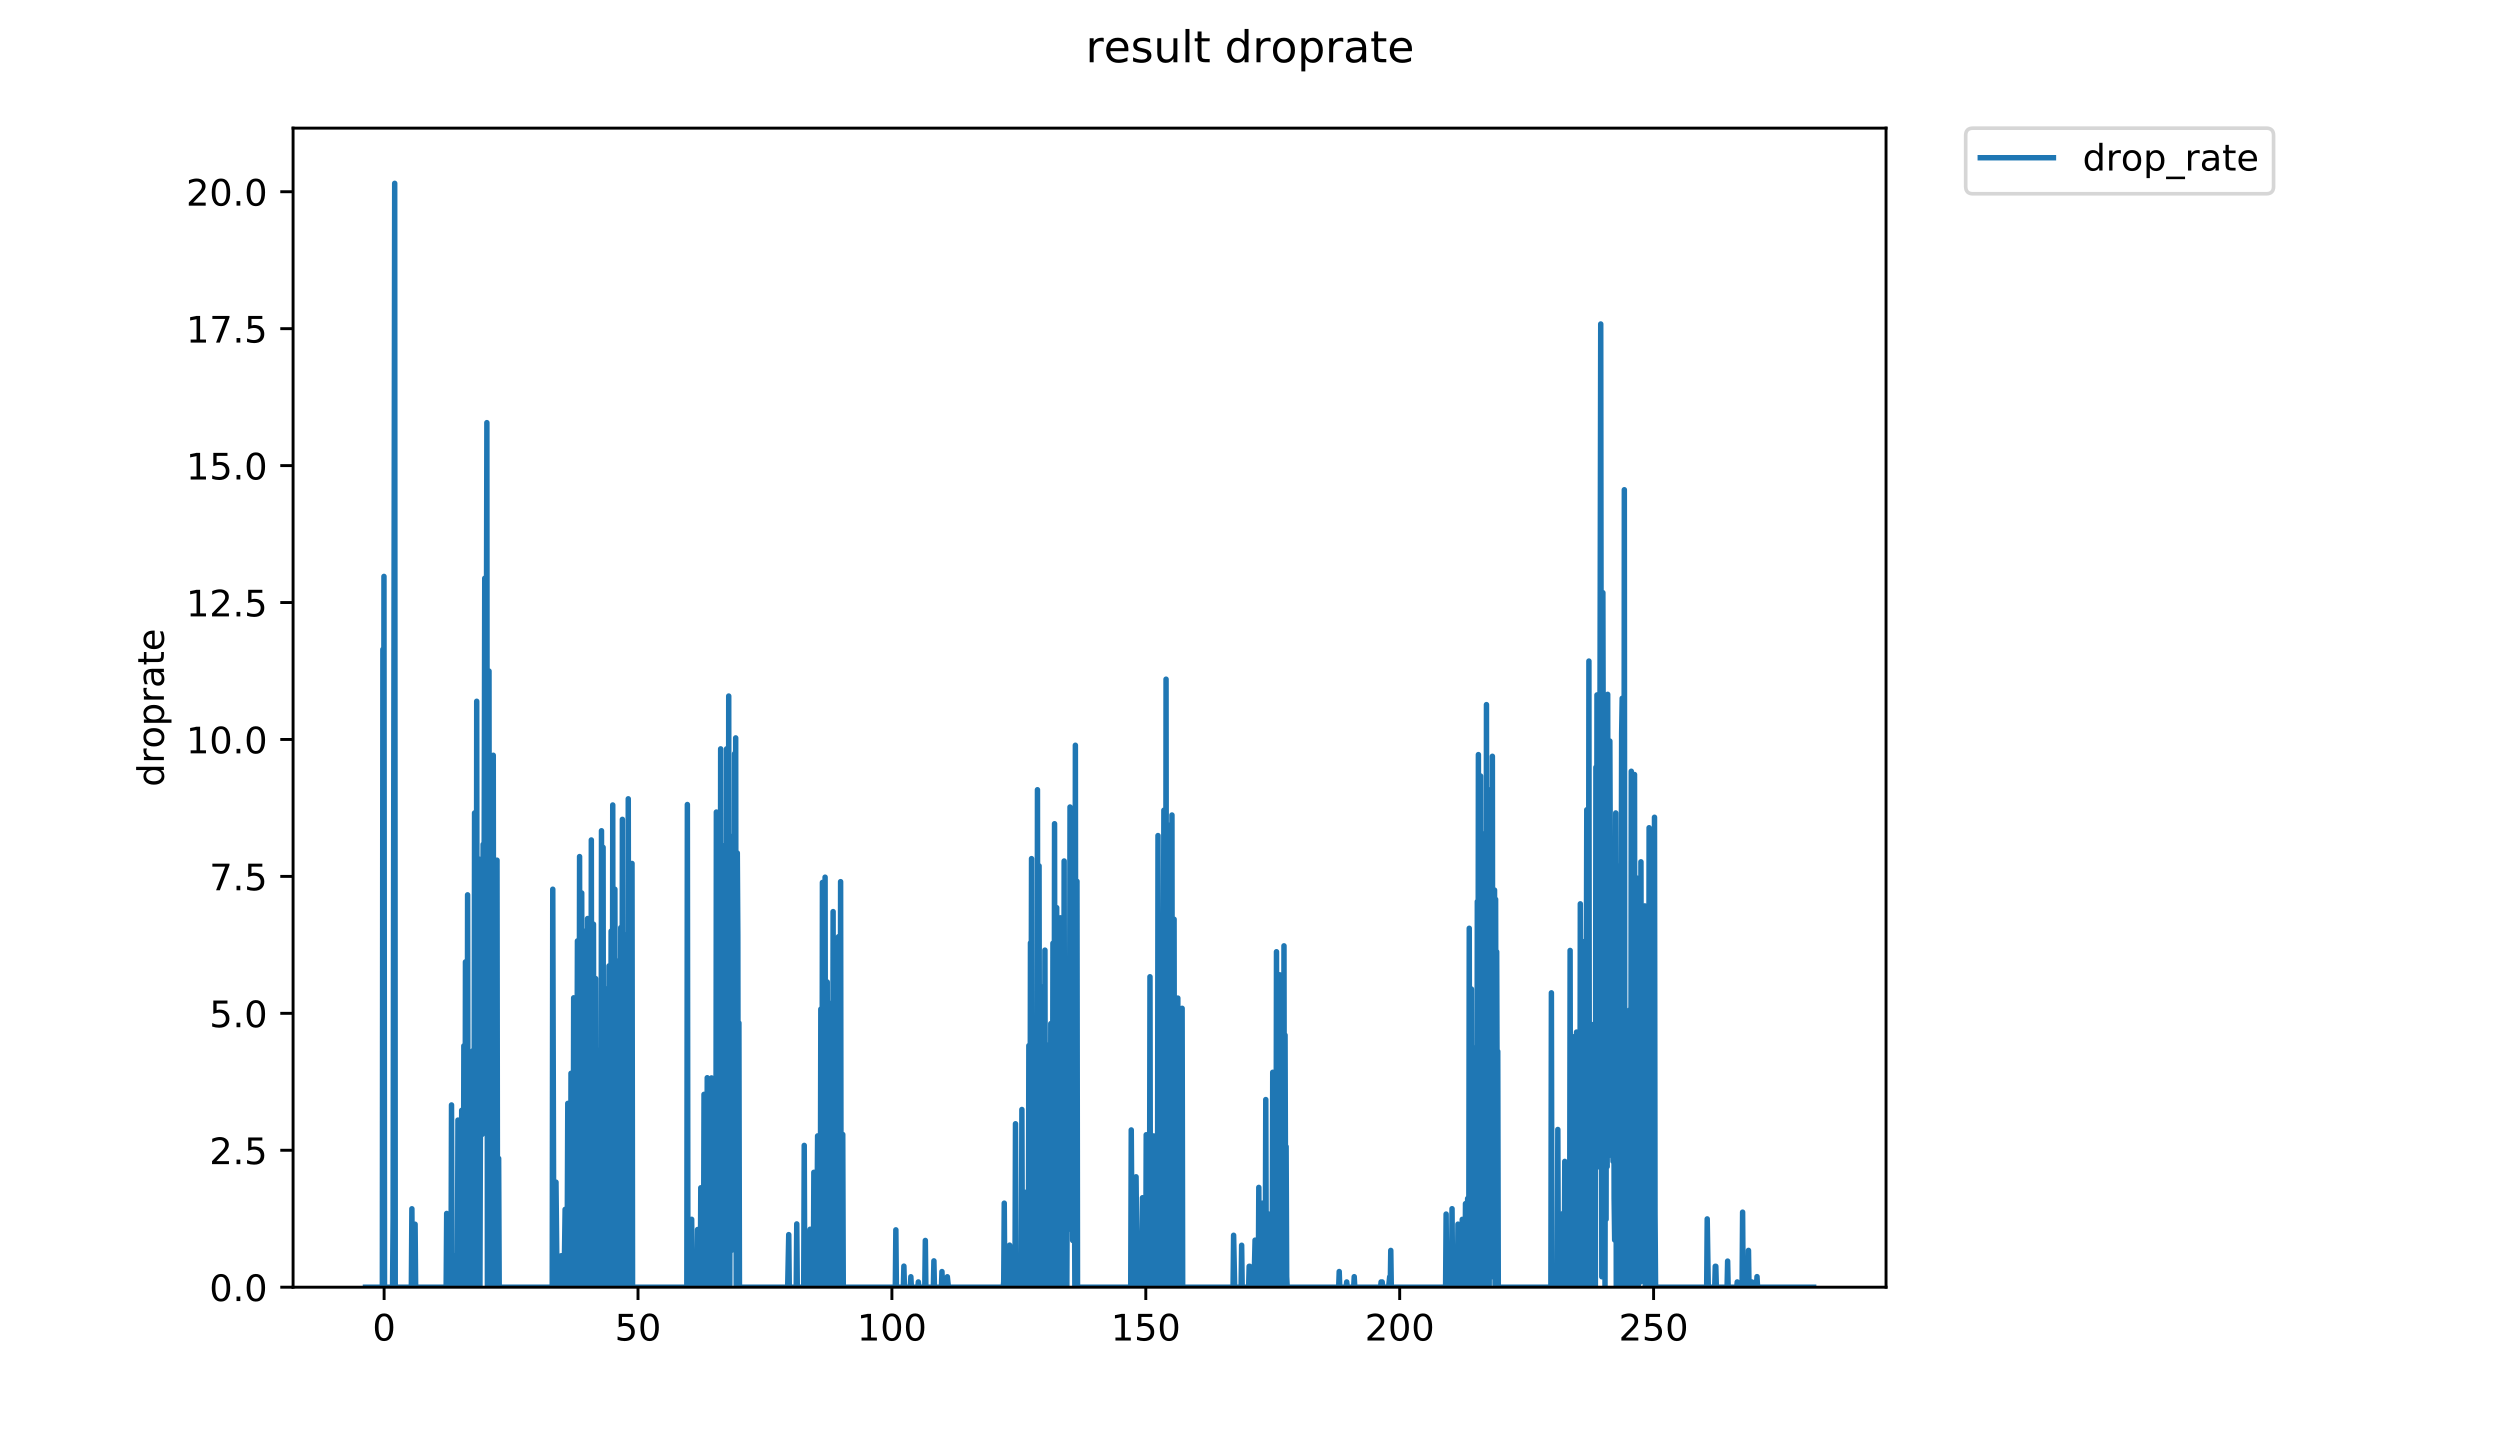 <?xml version="1.0" encoding="utf-8" standalone="no"?>
<!DOCTYPE svg PUBLIC "-//W3C//DTD SVG 1.1//EN"
  "http://www.w3.org/Graphics/SVG/1.1/DTD/svg11.dtd">
<!-- Created with matplotlib (https://matplotlib.org/) -->
<svg height="396pt" version="1.1" viewBox="0 0 684 396" width="684pt" xmlns="http://www.w3.org/2000/svg" xmlns:xlink="http://www.w3.org/1999/xlink">
 <defs>
  <style type="text/css">
*{stroke-linecap:butt;stroke-linejoin:round;}
  </style>
 </defs>
 <g id="figure_1">
  <g id="patch_1">
   <path d="M 0 396 
L 684 396 
L 684 0 
L 0 0 
z
" style="fill:#ffffff;"/>
  </g>
  <g id="axes_1">
   <g id="patch_2">
    <path d="M 80.186 352.174 
L 516.019 352.174 
L 516.019 35.062 
L 80.186 35.062 
z
" style="fill:#ffffff;"/>
   </g>
   <g id="matplotlib.axis_1">
    <g id="xtick_1">
     <g id="line2d_1">
      <defs>
       <path d="M 0 0 
L 0 3.5 
" id="m0acbbcec67" style="stroke:#000000;stroke-width:0.8;"/>
      </defs>
      <g>
       <use style="stroke:#000000;stroke-width:0.8;" x="105.093" xlink:href="#m0acbbcec67" y="352.174"/>
      </g>
     </g>
     <g id="text_1">
      <!-- 0 -->
      <defs>
       <path d="M 31.781 66.406 
Q 24.172 66.406 20.328 58.906 
Q 16.5 51.422 16.5 36.375 
Q 16.5 21.391 20.328 13.891 
Q 24.172 6.391 31.781 6.391 
Q 39.453 6.391 43.281 13.891 
Q 47.125 21.391 47.125 36.375 
Q 47.125 51.422 43.281 58.906 
Q 39.453 66.406 31.781 66.406 
z
M 31.781 74.219 
Q 44.047 74.219 50.516 64.516 
Q 56.984 54.828 56.984 36.375 
Q 56.984 17.969 50.516 8.266 
Q 44.047 -1.422 31.781 -1.422 
Q 19.531 -1.422 13.062 8.266 
Q 6.594 17.969 6.594 36.375 
Q 6.594 54.828 13.062 64.516 
Q 19.531 74.219 31.781 74.219 
z
" id="DejaVuSans-48"/>
      </defs>
      <g transform="translate(101.912 366.773)scale(0.1 -0.1)">
       <use xlink:href="#DejaVuSans-48"/>
      </g>
     </g>
    </g>
    <g id="xtick_2">
     <g id="line2d_2">
      <g>
       <use style="stroke:#000000;stroke-width:0.8;" x="174.559" xlink:href="#m0acbbcec67" y="352.174"/>
      </g>
     </g>
     <g id="text_2">
      <!-- 50 -->
      <defs>
       <path d="M 10.797 72.906 
L 49.516 72.906 
L 49.516 64.594 
L 19.828 64.594 
L 19.828 46.734 
Q 21.969 47.469 24.109 47.828 
Q 26.266 48.188 28.422 48.188 
Q 40.625 48.188 47.75 41.5 
Q 54.891 34.812 54.891 23.391 
Q 54.891 11.625 47.562 5.094 
Q 40.234 -1.422 26.906 -1.422 
Q 22.312 -1.422 17.547 -0.641 
Q 12.797 0.141 7.719 1.703 
L 7.719 11.625 
Q 12.109 9.234 16.797 8.062 
Q 21.484 6.891 26.703 6.891 
Q 35.156 6.891 40.078 11.328 
Q 45.016 15.766 45.016 23.391 
Q 45.016 31 40.078 35.438 
Q 35.156 39.891 26.703 39.891 
Q 22.75 39.891 18.812 39.016 
Q 14.891 38.141 10.797 36.281 
z
" id="DejaVuSans-53"/>
      </defs>
      <g transform="translate(168.196 366.773)scale(0.1 -0.1)">
       <use xlink:href="#DejaVuSans-53"/>
       <use x="63.623" xlink:href="#DejaVuSans-48"/>
      </g>
     </g>
    </g>
    <g id="xtick_3">
     <g id="line2d_3">
      <g>
       <use style="stroke:#000000;stroke-width:0.8;" x="244.025" xlink:href="#m0acbbcec67" y="352.174"/>
      </g>
     </g>
     <g id="text_3">
      <!-- 100 -->
      <defs>
       <path d="M 12.406 8.297 
L 28.516 8.297 
L 28.516 63.922 
L 10.984 60.406 
L 10.984 69.391 
L 28.422 72.906 
L 38.281 72.906 
L 38.281 8.297 
L 54.391 8.297 
L 54.391 0 
L 12.406 0 
z
" id="DejaVuSans-49"/>
      </defs>
      <g transform="translate(234.481 366.773)scale(0.1 -0.1)">
       <use xlink:href="#DejaVuSans-49"/>
       <use x="63.623" xlink:href="#DejaVuSans-48"/>
       <use x="127.246" xlink:href="#DejaVuSans-48"/>
      </g>
     </g>
    </g>
    <g id="xtick_4">
     <g id="line2d_4">
      <g>
       <use style="stroke:#000000;stroke-width:0.8;" x="313.49" xlink:href="#m0acbbcec67" y="352.174"/>
      </g>
     </g>
     <g id="text_4">
      <!-- 150 -->
      <g transform="translate(303.947 366.773)scale(0.1 -0.1)">
       <use xlink:href="#DejaVuSans-49"/>
       <use x="63.623" xlink:href="#DejaVuSans-53"/>
       <use x="127.246" xlink:href="#DejaVuSans-48"/>
      </g>
     </g>
    </g>
    <g id="xtick_5">
     <g id="line2d_5">
      <g>
       <use style="stroke:#000000;stroke-width:0.8;" x="382.956" xlink:href="#m0acbbcec67" y="352.174"/>
      </g>
     </g>
     <g id="text_5">
      <!-- 200 -->
      <defs>
       <path d="M 19.188 8.297 
L 53.609 8.297 
L 53.609 0 
L 7.328 0 
L 7.328 8.297 
Q 12.938 14.109 22.625 23.891 
Q 32.328 33.688 34.812 36.531 
Q 39.547 41.844 41.422 45.531 
Q 43.312 49.219 43.312 52.781 
Q 43.312 58.594 39.234 62.25 
Q 35.156 65.922 28.609 65.922 
Q 23.969 65.922 18.812 64.312 
Q 13.672 62.703 7.812 59.422 
L 7.812 69.391 
Q 13.766 71.781 18.938 73 
Q 24.125 74.219 28.422 74.219 
Q 39.75 74.219 46.484 68.547 
Q 53.219 62.891 53.219 53.422 
Q 53.219 48.922 51.531 44.891 
Q 49.859 40.875 45.406 35.406 
Q 44.188 33.984 37.641 27.219 
Q 31.109 20.453 19.188 8.297 
z
" id="DejaVuSans-50"/>
      </defs>
      <g transform="translate(373.412 366.773)scale(0.1 -0.1)">
       <use xlink:href="#DejaVuSans-50"/>
       <use x="63.623" xlink:href="#DejaVuSans-48"/>
       <use x="127.246" xlink:href="#DejaVuSans-48"/>
      </g>
     </g>
    </g>
    <g id="xtick_6">
     <g id="line2d_6">
      <g>
       <use style="stroke:#000000;stroke-width:0.8;" x="452.422" xlink:href="#m0acbbcec67" y="352.174"/>
      </g>
     </g>
     <g id="text_6">
      <!-- 250 -->
      <g transform="translate(442.878 366.773)scale(0.1 -0.1)">
       <use xlink:href="#DejaVuSans-50"/>
       <use x="63.623" xlink:href="#DejaVuSans-53"/>
       <use x="127.246" xlink:href="#DejaVuSans-48"/>
      </g>
     </g>
    </g>
   </g>
   <g id="matplotlib.axis_2">
    <g id="ytick_1">
     <g id="line2d_7">
      <defs>
       <path d="M 0 0 
L -3.5 0 
" id="m8b175174e0" style="stroke:#000000;stroke-width:0.8;"/>
      </defs>
      <g>
       <use style="stroke:#000000;stroke-width:0.8;" x="80.186" xlink:href="#m8b175174e0" y="352.174"/>
      </g>
     </g>
     <g id="text_7">
      <!-- 0.0 -->
      <defs>
       <path d="M 10.688 12.406 
L 21 12.406 
L 21 0 
L 10.688 0 
z
" id="DejaVuSans-46"/>
      </defs>
      <g transform="translate(57.283 355.973)scale(0.1 -0.1)">
       <use xlink:href="#DejaVuSans-48"/>
       <use x="63.623" xlink:href="#DejaVuSans-46"/>
       <use x="95.41" xlink:href="#DejaVuSans-48"/>
      </g>
     </g>
    </g>
    <g id="ytick_2">
     <g id="line2d_8">
      <g>
       <use style="stroke:#000000;stroke-width:0.8;" x="80.186" xlink:href="#m8b175174e0" y="314.71"/>
      </g>
     </g>
     <g id="text_8">
      <!-- 2.5 -->
      <g transform="translate(57.283 318.51)scale(0.1 -0.1)">
       <use xlink:href="#DejaVuSans-50"/>
       <use x="63.623" xlink:href="#DejaVuSans-46"/>
       <use x="95.41" xlink:href="#DejaVuSans-53"/>
      </g>
     </g>
    </g>
    <g id="ytick_3">
     <g id="line2d_9">
      <g>
       <use style="stroke:#000000;stroke-width:0.8;" x="80.186" xlink:href="#m8b175174e0" y="277.247"/>
      </g>
     </g>
     <g id="text_9">
      <!-- 5.0 -->
      <g transform="translate(57.283 281.046)scale(0.1 -0.1)">
       <use xlink:href="#DejaVuSans-53"/>
       <use x="63.623" xlink:href="#DejaVuSans-46"/>
       <use x="95.41" xlink:href="#DejaVuSans-48"/>
      </g>
     </g>
    </g>
    <g id="ytick_4">
     <g id="line2d_10">
      <g>
       <use style="stroke:#000000;stroke-width:0.8;" x="80.186" xlink:href="#m8b175174e0" y="239.783"/>
      </g>
     </g>
     <g id="text_10">
      <!-- 7.5 -->
      <defs>
       <path d="M 8.203 72.906 
L 55.078 72.906 
L 55.078 68.703 
L 28.609 0 
L 18.312 0 
L 43.219 64.594 
L 8.203 64.594 
z
" id="DejaVuSans-55"/>
      </defs>
      <g transform="translate(57.283 243.582)scale(0.1 -0.1)">
       <use xlink:href="#DejaVuSans-55"/>
       <use x="63.623" xlink:href="#DejaVuSans-46"/>
       <use x="95.41" xlink:href="#DejaVuSans-53"/>
      </g>
     </g>
    </g>
    <g id="ytick_5">
     <g id="line2d_11">
      <g>
       <use style="stroke:#000000;stroke-width:0.8;" x="80.186" xlink:href="#m8b175174e0" y="202.319"/>
      </g>
     </g>
     <g id="text_11">
      <!-- 10.0 -->
      <g transform="translate(50.92 206.118)scale(0.1 -0.1)">
       <use xlink:href="#DejaVuSans-49"/>
       <use x="63.623" xlink:href="#DejaVuSans-48"/>
       <use x="127.246" xlink:href="#DejaVuSans-46"/>
       <use x="159.033" xlink:href="#DejaVuSans-48"/>
      </g>
     </g>
    </g>
    <g id="ytick_6">
     <g id="line2d_12">
      <g>
       <use style="stroke:#000000;stroke-width:0.8;" x="80.186" xlink:href="#m8b175174e0" y="164.855"/>
      </g>
     </g>
     <g id="text_12">
      <!-- 12.5 -->
      <g transform="translate(50.92 168.655)scale(0.1 -0.1)">
       <use xlink:href="#DejaVuSans-49"/>
       <use x="63.623" xlink:href="#DejaVuSans-50"/>
       <use x="127.246" xlink:href="#DejaVuSans-46"/>
       <use x="159.033" xlink:href="#DejaVuSans-53"/>
      </g>
     </g>
    </g>
    <g id="ytick_7">
     <g id="line2d_13">
      <g>
       <use style="stroke:#000000;stroke-width:0.8;" x="80.186" xlink:href="#m8b175174e0" y="127.392"/>
      </g>
     </g>
     <g id="text_13">
      <!-- 15.0 -->
      <g transform="translate(50.92 131.191)scale(0.1 -0.1)">
       <use xlink:href="#DejaVuSans-49"/>
       <use x="63.623" xlink:href="#DejaVuSans-53"/>
       <use x="127.246" xlink:href="#DejaVuSans-46"/>
       <use x="159.033" xlink:href="#DejaVuSans-48"/>
      </g>
     </g>
    </g>
    <g id="ytick_8">
     <g id="line2d_14">
      <g>
       <use style="stroke:#000000;stroke-width:0.8;" x="80.186" xlink:href="#m8b175174e0" y="89.928"/>
      </g>
     </g>
     <g id="text_14">
      <!-- 17.5 -->
      <g transform="translate(50.92 93.727)scale(0.1 -0.1)">
       <use xlink:href="#DejaVuSans-49"/>
       <use x="63.623" xlink:href="#DejaVuSans-55"/>
       <use x="127.246" xlink:href="#DejaVuSans-46"/>
       <use x="159.033" xlink:href="#DejaVuSans-53"/>
      </g>
     </g>
    </g>
    <g id="ytick_9">
     <g id="line2d_15">
      <g>
       <use style="stroke:#000000;stroke-width:0.8;" x="80.186" xlink:href="#m8b175174e0" y="52.464"/>
      </g>
     </g>
     <g id="text_15">
      <!-- 20.0 -->
      <g transform="translate(50.92 56.263)scale(0.1 -0.1)">
       <use xlink:href="#DejaVuSans-50"/>
       <use x="63.623" xlink:href="#DejaVuSans-48"/>
       <use x="127.246" xlink:href="#DejaVuSans-46"/>
       <use x="159.033" xlink:href="#DejaVuSans-48"/>
      </g>
     </g>
    </g>
    <g id="text_16">
     <!-- droprate -->
     <defs>
      <path d="M 45.406 46.391 
L 45.406 75.984 
L 54.391 75.984 
L 54.391 0 
L 45.406 0 
L 45.406 8.203 
Q 42.578 3.328 38.25 0.953 
Q 33.938 -1.422 27.875 -1.422 
Q 17.969 -1.422 11.734 6.484 
Q 5.516 14.406 5.516 27.297 
Q 5.516 40.188 11.734 48.094 
Q 17.969 56 27.875 56 
Q 33.938 56 38.25 53.625 
Q 42.578 51.266 45.406 46.391 
z
M 14.797 27.297 
Q 14.797 17.391 18.875 11.75 
Q 22.953 6.109 30.078 6.109 
Q 37.203 6.109 41.297 11.75 
Q 45.406 17.391 45.406 27.297 
Q 45.406 37.203 41.297 42.844 
Q 37.203 48.484 30.078 48.484 
Q 22.953 48.484 18.875 42.844 
Q 14.797 37.203 14.797 27.297 
z
" id="DejaVuSans-100"/>
      <path d="M 41.109 46.297 
Q 39.594 47.172 37.812 47.578 
Q 36.031 48 33.891 48 
Q 26.266 48 22.188 43.047 
Q 18.109 38.094 18.109 28.812 
L 18.109 0 
L 9.078 0 
L 9.078 54.688 
L 18.109 54.688 
L 18.109 46.188 
Q 20.953 51.172 25.484 53.578 
Q 30.031 56 36.531 56 
Q 37.453 56 38.578 55.875 
Q 39.703 55.766 41.062 55.516 
z
" id="DejaVuSans-114"/>
      <path d="M 30.609 48.391 
Q 23.391 48.391 19.188 42.75 
Q 14.984 37.109 14.984 27.297 
Q 14.984 17.484 19.156 11.844 
Q 23.344 6.203 30.609 6.203 
Q 37.797 6.203 41.984 11.859 
Q 46.188 17.531 46.188 27.297 
Q 46.188 37.016 41.984 42.703 
Q 37.797 48.391 30.609 48.391 
z
M 30.609 56 
Q 42.328 56 49.016 48.375 
Q 55.719 40.766 55.719 27.297 
Q 55.719 13.875 49.016 6.219 
Q 42.328 -1.422 30.609 -1.422 
Q 18.844 -1.422 12.172 6.219 
Q 5.516 13.875 5.516 27.297 
Q 5.516 40.766 12.172 48.375 
Q 18.844 56 30.609 56 
z
" id="DejaVuSans-111"/>
      <path d="M 18.109 8.203 
L 18.109 -20.797 
L 9.078 -20.797 
L 9.078 54.688 
L 18.109 54.688 
L 18.109 46.391 
Q 20.953 51.266 25.266 53.625 
Q 29.594 56 35.594 56 
Q 45.562 56 51.781 48.094 
Q 58.016 40.188 58.016 27.297 
Q 58.016 14.406 51.781 6.484 
Q 45.562 -1.422 35.594 -1.422 
Q 29.594 -1.422 25.266 0.953 
Q 20.953 3.328 18.109 8.203 
z
M 48.688 27.297 
Q 48.688 37.203 44.609 42.844 
Q 40.531 48.484 33.406 48.484 
Q 26.266 48.484 22.188 42.844 
Q 18.109 37.203 18.109 27.297 
Q 18.109 17.391 22.188 11.75 
Q 26.266 6.109 33.406 6.109 
Q 40.531 6.109 44.609 11.75 
Q 48.688 17.391 48.688 27.297 
z
" id="DejaVuSans-112"/>
      <path d="M 34.281 27.484 
Q 23.391 27.484 19.188 25 
Q 14.984 22.516 14.984 16.5 
Q 14.984 11.719 18.141 8.906 
Q 21.297 6.109 26.703 6.109 
Q 34.188 6.109 38.703 11.406 
Q 43.219 16.703 43.219 25.484 
L 43.219 27.484 
z
M 52.203 31.203 
L 52.203 0 
L 43.219 0 
L 43.219 8.297 
Q 40.141 3.328 35.547 0.953 
Q 30.953 -1.422 24.312 -1.422 
Q 15.922 -1.422 10.953 3.297 
Q 6 8.016 6 15.922 
Q 6 25.141 12.172 29.828 
Q 18.359 34.516 30.609 34.516 
L 43.219 34.516 
L 43.219 35.406 
Q 43.219 41.609 39.141 45 
Q 35.062 48.391 27.688 48.391 
Q 23 48.391 18.547 47.266 
Q 14.109 46.141 10.016 43.891 
L 10.016 52.203 
Q 14.938 54.109 19.578 55.047 
Q 24.219 56 28.609 56 
Q 40.484 56 46.344 49.844 
Q 52.203 43.703 52.203 31.203 
z
" id="DejaVuSans-97"/>
      <path d="M 18.312 70.219 
L 18.312 54.688 
L 36.812 54.688 
L 36.812 47.703 
L 18.312 47.703 
L 18.312 18.016 
Q 18.312 11.328 20.141 9.422 
Q 21.969 7.516 27.594 7.516 
L 36.812 7.516 
L 36.812 0 
L 27.594 0 
Q 17.188 0 13.234 3.875 
Q 9.281 7.766 9.281 18.016 
L 9.281 47.703 
L 2.688 47.703 
L 2.688 54.688 
L 9.281 54.688 
L 9.281 70.219 
z
" id="DejaVuSans-116"/>
      <path d="M 56.203 29.594 
L 56.203 25.203 
L 14.891 25.203 
Q 15.484 15.922 20.484 11.062 
Q 25.484 6.203 34.422 6.203 
Q 39.594 6.203 44.453 7.469 
Q 49.312 8.734 54.109 11.281 
L 54.109 2.781 
Q 49.266 0.734 44.188 -0.344 
Q 39.109 -1.422 33.891 -1.422 
Q 20.797 -1.422 13.156 6.188 
Q 5.516 13.812 5.516 26.812 
Q 5.516 40.234 12.766 48.109 
Q 20.016 56 32.328 56 
Q 43.359 56 49.781 48.891 
Q 56.203 41.797 56.203 29.594 
z
M 47.219 32.234 
Q 47.125 39.594 43.094 43.984 
Q 39.062 48.391 32.422 48.391 
Q 24.906 48.391 20.391 44.141 
Q 15.875 39.891 15.188 32.172 
z
" id="DejaVuSans-101"/>
     </defs>
     <g transform="translate(44.841 215.236)rotate(-90)scale(0.1 -0.1)">
      <use xlink:href="#DejaVuSans-100"/>
      <use x="63.477" xlink:href="#DejaVuSans-114"/>
      <use x="104.559" xlink:href="#DejaVuSans-111"/>
      <use x="165.74" xlink:href="#DejaVuSans-112"/>
      <use x="229.217" xlink:href="#DejaVuSans-114"/>
      <use x="270.33" xlink:href="#DejaVuSans-97"/>
      <use x="331.609" xlink:href="#DejaVuSans-116"/>
      <use x="370.818" xlink:href="#DejaVuSans-101"/>
     </g>
    </g>
   </g>
   <g id="line2d_16">
    <path clip-path="url(#p1392be07ff)" d="M 99.997 352.174 
L 104.613 352.174 
L 104.759 177.663 
L 104.907 323.603 
L 105.053 157.706 
L 105.2 352.174 
L 107.403 352.174 
L 107.55 333.603 
L 107.989 50.163 
L 108.136 352.174 
L 112.544 352.174 
L 112.691 330.725 
L 112.838 352.174 
L 113.278 352.174 
L 113.424 350.739 
L 113.57 334.949 
L 113.716 352.174 
L 122.066 352.174 
L 122.212 332.001 
L 122.358 352.174 
L 123.387 352.174 
L 123.534 302.317 
L 123.683 352.174 
L 124.269 352.174 
L 124.415 343.562 
L 124.562 352.174 
L 124.708 352.174 
L 124.854 344.983 
L 125.001 352.174 
L 125.147 352.174 
L 125.294 306.461 
L 125.441 352.174 
L 125.733 352.174 
L 125.879 320.505 
L 126.026 352.174 
L 126.173 352.174 
L 126.321 303.788 
L 126.467 352.174 
L 126.761 352.174 
L 126.908 286.146 
L 127.055 352.174 
L 127.202 352.174 
L 127.348 263.18 
L 127.495 339.293 
L 127.641 352.174 
L 127.787 352.174 
L 127.934 244.828 
L 128.081 352.174 
L 128.227 311.906 
L 128.374 352.174 
L 128.52 314.89 
L 128.666 352.174 
L 128.813 297.786 
L 128.96 352.174 
L 129.107 290.629 
L 129.254 294.923 
L 129.4 287.457 
L 129.546 287.52 
L 129.693 333.55 
L 129.84 222.423 
L 129.987 333.621 
L 130.134 267.97 
L 130.281 352.174 
L 130.428 191.871 
L 130.575 352.174 
L 130.722 273.454 
L 130.868 303.464 
L 131.016 235.033 
L 131.162 260.485 
L 131.309 352.174 
L 131.602 254.286 
L 131.747 300.251 
L 131.893 310.388 
L 132.184 231.021 
L 132.331 300.648 
L 132.625 158.21 
L 132.771 306.109 
L 133.062 186.469 
L 133.208 115.637 
L 133.354 352.174 
L 133.5 258.515 
L 133.645 330.54 
L 133.792 183.605 
L 133.938 352.174 
L 134.23 259.867 
L 134.376 261.309 
L 134.521 352.174 
L 134.667 261.134 
L 134.813 339.218 
L 134.959 206.642 
L 135.106 352.174 
L 135.252 283.209 
L 135.398 310.388 
L 135.544 303.23 
L 135.691 342.193 
L 135.837 241.117 
L 135.982 235.348 
L 136.128 352.174 
L 136.427 316.942 
L 136.581 352.174 
L 151.089 352.174 
L 151.236 243.293 
L 151.53 352.174 
L 151.972 352.174 
L 152.118 323.439 
L 152.411 352.174 
L 153.296 352.174 
L 153.443 343.619 
L 153.59 343.562 
L 153.736 352.174 
L 154.32 352.174 
L 154.615 330.888 
L 154.761 352.174 
L 155.053 352.174 
L 155.199 336.37 
L 155.346 301.887 
L 155.492 352.174 
L 156.078 352.174 
L 156.226 293.659 
L 156.373 347.889 
L 156.519 352.174 
L 156.665 352.174 
L 156.811 344.99 
L 156.957 273 
L 157.105 352.174 
L 157.547 352.174 
L 157.693 297.577 
L 157.84 305.032 
L 157.987 257.438 
L 158.133 352.174 
L 158.279 352.174 
L 158.425 330.602 
L 158.572 234.359 
L 158.718 352.174 
L 158.864 352.174 
L 159.011 343.603 
L 159.157 244.313 
L 159.303 352.174 
L 159.595 352.174 
L 159.741 297.419 
L 159.887 352.174 
L 160.034 352.174 
L 160.18 254.754 
L 160.328 346.476 
L 160.473 352.174 
L 160.619 352.174 
L 160.765 251.31 
L 160.911 352.174 
L 161.203 352.174 
L 161.348 259.778 
L 161.495 352.174 
L 161.641 352.174 
L 161.787 229.814 
L 161.933 349.292 
L 162.079 352.174 
L 162.225 352.174 
L 162.371 252.847 
L 162.517 352.174 
L 162.663 352.174 
L 162.956 267.729 
L 163.102 352.174 
L 163.249 352.174 
L 163.396 293.379 
L 163.542 296.301 
L 163.689 352.174 
L 163.835 352.174 
L 163.981 287.333 
L 164.127 352.174 
L 164.42 352.174 
L 164.567 227.295 
L 164.713 352.174 
L 164.859 352.174 
L 165.006 231.832 
L 165.153 352.174 
L 165.446 352.174 
L 165.592 270.513 
L 165.74 352.174 
L 165.887 352.174 
L 166.179 297.577 
L 166.326 352.174 
L 166.472 352.174 
L 166.617 264.278 
L 166.765 352.174 
L 166.911 352.174 
L 167.059 326.534 
L 167.205 254.754 
L 167.352 352.174 
L 167.499 352.174 
L 167.645 220.244 
L 167.791 352.174 
L 167.937 352.174 
L 168.083 334.9 
L 168.23 243.293 
L 168.377 352.174 
L 168.523 352.174 
L 168.67 277.605 
L 168.963 352.174 
L 169.11 352.174 
L 169.256 262.923 
L 169.402 352.174 
L 169.695 352.174 
L 169.843 253.792 
L 169.99 352.174 
L 170.137 352.174 
L 170.284 224.179 
L 170.429 343.545 
L 170.576 352.174 
L 170.868 255.726 
L 171.015 352.174 
L 171.161 352.174 
L 171.308 289.017 
L 171.454 283.209 
L 171.6 352.174 
L 171.746 352.174 
L 171.893 218.555 
L 172.039 352.174 
L 172.185 352.174 
L 172.331 329.208 
L 172.478 250.066 
L 172.624 352.174 
L 172.772 352.174 
L 172.918 236.24 
L 173.065 352.174 
L 187.915 352.174 
L 188.062 220.118 
L 188.209 349.317 
L 188.356 352.174 
L 189.092 352.174 
L 189.239 333.603 
L 189.386 352.174 
L 190.708 352.174 
L 190.854 336.4 
L 191.001 352.174 
L 191.589 352.174 
L 191.736 324.98 
L 192.03 352.174 
L 192.471 352.174 
L 192.618 299.418 
L 192.765 352.174 
L 193.351 352.174 
L 193.498 294.868 
L 193.644 352.174 
L 193.938 352.174 
L 194.085 306.373 
L 194.231 352.174 
L 194.378 352.174 
L 194.671 294.923 
L 194.821 352.174 
L 194.967 352.174 
L 195.114 299.014 
L 195.261 303.557 
L 195.702 352.174 
L 195.849 352.174 
L 195.997 222.176 
L 196.144 352.174 
L 196.291 310.707 
L 196.437 352.174 
L 196.584 246.36 
L 196.731 352.174 
L 196.878 276.533 
L 197.025 347.88 
L 197.172 204.893 
L 197.319 352.174 
L 197.466 282.108 
L 197.613 314.89 
L 197.759 256.095 
L 198.053 307.847 
L 198.199 231.37 
L 198.346 302.127 
L 198.493 247.79 
L 198.64 352.174 
L 198.787 204.893 
L 198.935 342.193 
L 199.083 230.133 
L 199.23 352.174 
L 199.377 190.44 
L 199.523 352.174 
L 199.67 352.174 
L 199.817 254.94 
L 199.964 257.619 
L 200.11 342.117 
L 200.403 228.848 
L 200.696 241.437 
L 200.842 327.726 
L 200.989 206.184 
L 201.136 336.46 
L 201.283 201.89 
L 201.43 352.174 
L 201.577 243.501 
L 201.724 233.378 
L 201.87 256.095 
L 202.016 352.174 
L 202.165 279.869 
L 202.312 352.174 
L 215.506 352.174 
L 215.799 337.793 
L 215.944 352.174 
L 217.845 352.174 
L 217.991 334.867 
L 218.136 352.174 
L 219.893 352.174 
L 220.039 313.381 
L 220.185 352.174 
L 221.355 352.174 
L 221.501 337.765 
L 221.647 336.324 
L 221.792 352.174 
L 222.523 352.174 
L 222.67 320.746 
L 222.817 352.174 
L 223.402 352.174 
L 223.696 310.786 
L 223.842 352.174 
L 224.283 352.174 
L 224.429 342.107 
L 224.576 276.098 
L 224.722 352.174 
L 224.868 352.174 
L 225.014 241.437 
L 225.16 324.902 
L 225.306 265.802 
L 225.454 352.174 
L 225.6 352.174 
L 225.746 239.999 
L 225.892 352.174 
L 226.184 352.174 
L 226.33 268.681 
L 226.476 352.174 
L 226.769 352.174 
L 226.916 289.258 
L 227.062 352.174 
L 227.208 352.174 
L 227.355 274.514 
L 227.501 352.174 
L 227.792 352.174 
L 227.94 249.416 
L 228.086 352.174 
L 228.233 352.174 
L 228.38 290.688 
L 228.526 350.736 
L 228.672 352.174 
L 228.819 352.174 
L 228.965 294.648 
L 229.112 352.174 
L 229.259 352.174 
L 229.405 256.278 
L 229.552 339.268 
L 229.698 352.174 
L 229.844 352.174 
L 229.99 241.224 
L 230.136 352.174 
L 230.428 352.174 
L 230.574 310.388 
L 230.72 352.174 
L 244.956 352.174 
L 245.104 336.49 
L 245.25 352.174 
L 247.158 352.174 
L 247.304 346.416 
L 247.451 352.174 
L 249.062 352.174 
L 249.209 349.32 
L 249.355 352.174 
L 251.113 352.174 
L 251.259 350.735 
L 251.406 352.174 
L 253.022 352.174 
L 253.17 339.39 
L 253.316 352.174 
L 255.37 352.174 
L 255.516 344.977 
L 255.662 352.174 
L 257.572 352.174 
L 257.719 347.901 
L 257.867 352.174 
L 259.043 352.174 
L 259.191 349.323 
L 259.484 352.174 
L 274.471 352.174 
L 274.617 350.737 
L 274.763 329.186 
L 274.91 352.174 
L 276.082 352.174 
L 276.228 340.669 
L 276.374 350.737 
L 276.521 352.174 
L 277.691 352.174 
L 277.837 307.463 
L 277.983 346.422 
L 278.129 352.174 
L 278.86 352.174 
L 279.006 346.405 
L 279.151 352.174 
L 279.443 352.174 
L 279.59 303.557 
L 279.737 352.174 
L 280.32 352.174 
L 280.466 326.213 
L 280.904 352.174 
L 281.347 352.174 
L 281.493 286.083 
L 281.639 347.86 
L 281.787 352.174 
L 281.934 257.98 
L 282.081 305.122 
L 282.228 234.921 
L 282.376 352.174 
L 282.522 345.004 
L 282.668 300.351 
L 282.814 352.174 
L 283.106 352.174 
L 283.252 297.419 
L 283.404 352.174 
L 283.703 352.174 
L 283.849 216.073 
L 283.995 352.174 
L 284.141 352.174 
L 284.287 236.901 
L 284.433 339.206 
L 284.579 352.174 
L 284.724 352.174 
L 284.87 269.963 
L 285.016 352.174 
L 285.309 352.174 
L 285.455 327.679 
L 285.601 352.174 
L 285.747 352.174 
L 285.892 259.956 
L 286.038 352.174 
L 286.33 352.174 
L 286.475 285.892 
L 286.623 352.174 
L 286.769 352.174 
L 286.915 314.71 
L 287.061 320.505 
L 287.206 352.174 
L 287.352 352.174 
L 287.498 280.059 
L 287.644 352.174 
L 287.791 352.174 
L 287.938 336.445 
L 288.085 258.069 
L 288.231 352.174 
L 288.377 352.174 
L 288.523 225.374 
L 288.669 352.174 
L 288.96 352.174 
L 289.106 248.329 
L 289.252 352.174 
L 289.399 352.174 
L 289.545 267.242 
L 289.836 352.174 
L 289.982 350.732 
L 290.128 251.116 
L 290.273 352.174 
L 290.565 352.174 
L 290.712 290.746 
L 290.858 352.174 
L 291.004 352.174 
L 291.15 235.572 
L 291.296 352.174 
L 291.442 352.174 
L 291.587 278.546 
L 291.882 352.174 
L 292.174 277.39 
L 292.32 336.339 
L 292.466 270.042 
L 292.612 300.351 
L 292.758 220.798 
L 292.903 336.309 
L 293.049 324.744 
L 293.195 235.572 
L 293.343 243.811 
L 293.49 339.39 
L 293.637 227.534 
L 294.076 352.174 
L 294.221 203.903 
L 294.367 340.647 
L 294.659 241.117 
L 294.807 352.174 
L 309.365 352.174 
L 309.511 309.154 
L 309.803 352.174 
L 310.681 352.174 
L 310.827 321.973 
L 311.119 352.174 
L 312.288 352.174 
L 312.58 327.702 
L 312.726 352.174 
L 313.459 352.174 
L 313.605 310.468 
L 313.752 352.174 
L 314.485 352.174 
L 314.631 267.242 
L 314.777 349.303 
L 314.923 352.174 
L 315.508 352.174 
L 315.655 310.786 
L 315.949 352.174 
L 316.679 352.174 
L 316.826 228.612 
L 316.972 352.174 
L 317.267 352.174 
L 317.413 346.433 
L 317.559 352.174 
L 317.706 304.761 
L 317.852 309.071 
L 317.998 352.174 
L 318.291 269.397 
L 318.438 221.678 
L 318.587 349.349 
L 318.737 352.174 
L 318.887 343.771 
L 319.033 185.828 
L 319.18 352.174 
L 319.326 352.174 
L 319.472 339.243 
L 319.618 225.738 
L 319.765 352.174 
L 319.913 352.174 
L 320.06 235.145 
L 320.353 352.174 
L 320.5 352.174 
L 320.646 222.989 
L 320.792 352.174 
L 321.084 352.174 
L 321.231 251.504 
L 321.377 352.174 
L 321.523 352.174 
L 321.67 284.904 
L 321.817 352.174 
L 322.109 352.174 
L 322.255 273.076 
L 322.403 349.32 
L 322.55 352.174 
L 322.697 352.174 
L 322.845 337.97 
L 322.992 352.174 
L 323.285 352.174 
L 323.431 275.879 
L 323.578 352.174 
L 337.368 352.174 
L 337.515 337.97 
L 337.809 352.174 
L 339.569 352.174 
L 339.715 340.702 
L 339.862 352.174 
L 341.624 352.174 
L 341.771 346.46 
L 341.918 346.46 
L 342.065 352.174 
L 343.089 352.174 
L 343.384 339.305 
L 343.53 352.174 
L 344.262 352.174 
L 344.409 324.876 
L 344.555 352.174 
L 345.288 352.174 
L 345.435 329.186 
L 345.581 352.174 
L 346.167 352.174 
L 346.315 300.844 
L 346.461 352.174 
L 346.755 352.174 
L 346.901 332.079 
L 347.048 352.174 
L 347.194 352.174 
L 347.34 337.793 
L 347.486 352.174 
L 348.072 352.174 
L 348.219 293.379 
L 348.365 352.174 
L 348.658 352.174 
L 348.805 293.548 
L 348.952 349.298 
L 349.099 352.174 
L 349.245 260.397 
L 349.392 347.868 
L 349.538 352.174 
L 349.685 287.705 
L 349.979 352.174 
L 350.126 266.706 
L 350.273 334.966 
L 350.419 340.713 
L 350.566 326.288 
L 350.712 293.323 
L 350.858 352.174 
L 351.005 313.566 
L 351.152 352.174 
L 351.298 258.784 
L 351.444 352.174 
L 351.591 283.209 
L 351.737 332.021 
L 351.884 313.713 
L 352.031 349.312 
L 352.178 352.174 
L 366.262 352.174 
L 366.409 347.893 
L 366.557 352.174 
L 368.313 352.174 
L 368.459 350.742 
L 368.607 352.174 
L 370.37 352.174 
L 370.517 349.303 
L 370.664 352.174 
L 377.723 352.174 
L 377.87 350.739 
L 378.016 352.174 
L 378.162 350.74 
L 378.309 352.174 
L 379.926 352.174 
L 380.22 349.325 
L 380.369 352.174 
L 380.515 342.117 
L 380.661 352.174 
L 395.512 352.174 
L 395.659 332.174 
L 395.806 352.174 
L 397.131 352.174 
L 397.278 330.705 
L 397.425 352.174 
L 398.748 352.174 
L 398.894 334.933 
L 399.042 352.174 
L 399.925 352.174 
L 400.073 333.621 
L 400.22 352.174 
L 400.809 352.174 
L 400.956 329.317 
L 401.103 352.174 
L 401.397 352.174 
L 401.545 327.912 
L 401.692 352.174 
L 401.839 352.174 
L 401.987 253.979 
L 402.134 352.174 
L 402.281 349.323 
L 402.429 352.174 
L 402.576 270.591 
L 402.722 352.174 
L 402.869 309.318 
L 403.016 352.174 
L 403.163 352.174 
L 403.31 340.746 
L 403.458 286.71 
L 403.605 352.174 
L 403.899 290.688 
L 404.047 352.174 
L 404.194 246.663 
L 404.341 340.735 
L 404.488 206.462 
L 404.636 352.174 
L 404.783 236.901 
L 404.93 350.744 
L 405.078 212.309 
L 405.225 352.174 
L 405.373 268.13 
L 405.519 352.174 
L 405.666 283.407 
L 405.813 350.746 
L 406.107 228.127 
L 406.254 352.174 
L 406.401 258.069 
L 406.549 352.174 
L 406.696 192.784 
L 406.843 352.174 
L 406.991 283.669 
L 407.138 352.174 
L 407.285 216.073 
L 407.432 352.174 
L 407.726 290.805 
L 407.873 260.834 
L 408.167 333.674 
L 408.313 206.921 
L 408.46 349.32 
L 408.608 282.108 
L 408.755 317.922 
L 408.904 243.522 
L 409.05 352.174 
L 409.197 246.057 
L 409.343 316.289 
L 409.49 260.397 
L 409.636 306.329 
L 409.783 287.643 
L 409.931 352.174 
L 424.316 352.174 
L 424.462 271.638 
L 424.608 352.174 
L 425.196 352.174 
L 425.343 347.872 
L 425.49 352.174 
L 426.075 352.174 
L 426.221 309.03 
L 426.367 350.736 
L 426.513 352.174 
L 427.391 352.174 
L 427.537 332.059 
L 427.683 352.174 
L 427.976 352.174 
L 428.122 317.758 
L 428.269 352.174 
L 428.707 352.174 
L 428.853 320.505 
L 428.999 324.823 
L 429.145 352.174 
L 429.437 352.174 
L 429.583 260.044 
L 429.729 352.174 
L 430.022 352.174 
L 430.168 287.52 
L 430.315 342.146 
L 430.461 352.174 
L 430.608 350.739 
L 430.755 283.604 
L 430.901 352.174 
L 431.049 352.174 
L 431.344 282.375 
L 431.491 352.174 
L 431.638 352.174 
L 431.786 291.096 
L 431.934 296.514 
L 432.081 352.174 
L 432.228 352.174 
L 432.375 247.29 
L 432.673 352.174 
L 432.968 280.267 
L 433.114 352.174 
L 433.26 352.174 
L 433.407 257.619 
L 433.553 260.044 
L 433.7 352.174 
L 433.848 338.01 
L 434.141 221.553 
L 434.287 352.174 
L 434.433 293.21 
L 434.579 329.186 
L 434.725 180.87 
L 434.871 352.174 
L 435.019 346.482 
L 435.167 286.835 
L 435.314 352.174 
L 435.46 352.174 
L 435.606 333.532 
L 435.753 280.336 
L 435.9 352.174 
L 436.048 352.174 
L 436.194 285.956 
L 436.342 303.788 
L 436.489 352.174 
L 436.638 209.925 
L 436.785 312.251 
L 436.932 190.13 
L 437.078 319.286 
L 437.226 199.465 
L 437.372 244.52 
L 437.518 202.607 
L 437.664 242.665 
L 437.959 88.646 
L 438.252 349.312 
L 438.398 321.944 
L 438.544 162.156 
L 438.691 225.98 
L 438.837 201.169 
L 438.984 245.237 
L 439.131 352.174 
L 439.278 241.065 
L 439.425 333.603 
L 439.572 202.033 
L 439.719 319.192 
L 439.865 189.975 
L 440.011 316.255 
L 440.159 242.385 
L 440.306 303.65 
L 440.452 202.75 
L 440.746 277.676 
L 440.892 255.818 
L 441.184 310.508 
L 441.331 317.758 
L 441.477 241.543 
L 441.624 327.796 
L 441.77 339.268 
L 441.917 334.933 
L 442.064 222.423 
L 442.212 352.174 
L 442.36 352.174 
L 442.507 243.604 
L 442.653 327.749 
L 442.8 286.272 
L 442.947 352.174 
L 443.094 236.901 
L 443.387 322.002 
L 443.682 200.748 
L 443.829 191.055 
L 443.977 352.174 
L 444.123 209.798 
L 444.269 342.146 
L 444.416 133.994 
L 444.562 352.174 
L 444.709 332.098 
L 444.855 280.336 
L 445.002 350.742 
L 445.148 352.174 
L 445.294 352.174 
L 445.441 293.267 
L 445.588 342.165 
L 445.735 330.746 
L 445.882 276.316 
L 446.174 339.231 
L 446.321 211.017 
L 446.468 235.033 
L 446.615 234.809 
L 446.762 352.174 
L 446.909 214.771 
L 447.056 345.018 
L 447.203 211.909 
L 447.349 352.174 
L 447.496 265.033 
L 447.642 313.381 
L 447.789 240.214 
L 447.936 352.174 
L 448.083 273.529 
L 448.23 352.174 
L 448.377 336.46 
L 448.524 336.445 
L 448.671 272.099 
L 448.818 350.744 
L 448.964 235.796 
L 449.113 311.137 
L 449.261 293.992 
L 449.409 249.903 
L 449.558 326.775 
L 449.707 278.868 
L 449.856 309.882 
L 450.005 247.854 
L 450.154 352.174 
L 450.301 299.418 
L 450.449 298.147 
L 450.598 309.762 
L 450.746 301.328 
L 450.895 340.864 
L 451.044 350.762 
L 451.193 226.471 
L 451.34 352.174 
L 451.489 308.349 
L 451.638 304.198 
L 451.786 352.174 
L 451.934 317.987 
L 452.081 239.319 
L 452.228 320.746 
L 452.375 279.249 
L 452.522 352.174 
L 452.669 223.605 
L 452.816 332.174 
L 452.963 352.174 
L 466.947 352.174 
L 467.093 333.496 
L 467.387 352.174 
L 469.15 352.174 
L 469.297 346.455 
L 469.444 346.46 
L 469.591 352.174 
L 472.531 352.174 
L 472.678 345.038 
L 472.825 352.174 
L 475.164 352.174 
L 475.31 350.739 
L 475.458 352.174 
L 476.629 352.174 
L 476.776 331.646 
L 476.922 352.174 
L 478.239 352.174 
L 478.385 342.107 
L 478.531 352.174 
L 479.114 352.174 
L 479.26 350.73 
L 479.405 352.174 
L 480.135 352.174 
L 480.28 350.732 
L 480.426 352.174 
L 480.572 352.174 
L 480.717 349.287 
L 480.863 352.174 
L 496.209 352.174 
L 496.209 352.174 
" style="fill:none;stroke:#1f77b4;stroke-linecap:square;stroke-width:1.5;"/>
   </g>
   <g id="patch_3">
    <path d="M 80.186 352.174 
L 80.186 35.062 
" style="fill:none;stroke:#000000;stroke-linecap:square;stroke-linejoin:miter;stroke-width:0.8;"/>
   </g>
   <g id="patch_4">
    <path d="M 516.019 352.174 
L 516.019 35.062 
" style="fill:none;stroke:#000000;stroke-linecap:square;stroke-linejoin:miter;stroke-width:0.8;"/>
   </g>
   <g id="patch_5">
    <path d="M 80.186 352.174 
L 516.019 352.174 
" style="fill:none;stroke:#000000;stroke-linecap:square;stroke-linejoin:miter;stroke-width:0.8;"/>
   </g>
   <g id="patch_6">
    <path d="M 80.186 35.062 
L 516.019 35.062 
" style="fill:none;stroke:#000000;stroke-linecap:square;stroke-linejoin:miter;stroke-width:0.8;"/>
   </g>
   <g id="legend_1">
    <g id="patch_7">
     <path d="M 539.811 53.019 
L 620.047 53.019 
Q 622.047 53.019 622.047 51.019 
L 622.047 37.062 
Q 622.047 35.062 620.047 35.062 
L 539.811 35.062 
Q 537.811 35.062 537.811 37.062 
L 537.811 51.019 
Q 537.811 53.019 539.811 53.019 
z
" style="fill:#ffffff;opacity:0.8;stroke:#cccccc;stroke-linejoin:miter;"/>
    </g>
    <g id="line2d_17">
     <path d="M 541.811 43.161 
L 561.811 43.161 
" style="fill:none;stroke:#1f77b4;stroke-linecap:square;stroke-width:1.5;"/>
    </g>
    <g id="line2d_18"/>
    <g id="text_17">
     <!-- drop_rate -->
     <defs>
      <path d="M 50.984 -16.609 
L 50.984 -23.578 
L -0.984 -23.578 
L -0.984 -16.609 
z
" id="DejaVuSans-95"/>
     </defs>
     <g transform="translate(569.811 46.661)scale(0.1 -0.1)">
      <use xlink:href="#DejaVuSans-100"/>
      <use x="63.477" xlink:href="#DejaVuSans-114"/>
      <use x="104.559" xlink:href="#DejaVuSans-111"/>
      <use x="165.74" xlink:href="#DejaVuSans-112"/>
      <use x="229.217" xlink:href="#DejaVuSans-95"/>
      <use x="279.217" xlink:href="#DejaVuSans-114"/>
      <use x="320.33" xlink:href="#DejaVuSans-97"/>
      <use x="381.609" xlink:href="#DejaVuSans-116"/>
      <use x="420.818" xlink:href="#DejaVuSans-101"/>
     </g>
    </g>
   </g>
  </g>
  <g id="text_18">
   <!-- result droprate -->
   <defs>
    <path d="M 44.281 53.078 
L 44.281 44.578 
Q 40.484 46.531 36.375 47.5 
Q 32.281 48.484 27.875 48.484 
Q 21.188 48.484 17.844 46.438 
Q 14.5 44.391 14.5 40.281 
Q 14.5 37.156 16.891 35.375 
Q 19.281 33.594 26.516 31.984 
L 29.594 31.297 
Q 39.156 29.25 43.188 25.516 
Q 47.219 21.781 47.219 15.094 
Q 47.219 7.469 41.188 3.016 
Q 35.156 -1.422 24.609 -1.422 
Q 20.219 -1.422 15.453 -0.562 
Q 10.688 0.297 5.422 2 
L 5.422 11.281 
Q 10.406 8.688 15.234 7.391 
Q 20.062 6.109 24.812 6.109 
Q 31.156 6.109 34.562 8.281 
Q 37.984 10.453 37.984 14.406 
Q 37.984 18.062 35.516 20.016 
Q 33.062 21.969 24.703 23.781 
L 21.578 24.516 
Q 13.234 26.266 9.516 29.906 
Q 5.812 33.547 5.812 39.891 
Q 5.812 47.609 11.281 51.797 
Q 16.75 56 26.812 56 
Q 31.781 56 36.172 55.266 
Q 40.578 54.547 44.281 53.078 
z
" id="DejaVuSans-115"/>
    <path d="M 8.5 21.578 
L 8.5 54.688 
L 17.484 54.688 
L 17.484 21.922 
Q 17.484 14.156 20.5 10.266 
Q 23.531 6.391 29.594 6.391 
Q 36.859 6.391 41.078 11.031 
Q 45.312 15.672 45.312 23.688 
L 45.312 54.688 
L 54.297 54.688 
L 54.297 0 
L 45.312 0 
L 45.312 8.406 
Q 42.047 3.422 37.719 1 
Q 33.406 -1.422 27.688 -1.422 
Q 18.266 -1.422 13.375 4.438 
Q 8.5 10.297 8.5 21.578 
z
M 31.109 56 
z
" id="DejaVuSans-117"/>
    <path d="M 9.422 75.984 
L 18.406 75.984 
L 18.406 0 
L 9.422 0 
z
" id="DejaVuSans-108"/>
    <path id="DejaVuSans-32"/>
   </defs>
   <g transform="translate(297.048 17.038)scale(0.12 -0.12)">
    <use xlink:href="#DejaVuSans-114"/>
    <use x="41.082" xlink:href="#DejaVuSans-101"/>
    <use x="102.605" xlink:href="#DejaVuSans-115"/>
    <use x="154.705" xlink:href="#DejaVuSans-117"/>
    <use x="218.084" xlink:href="#DejaVuSans-108"/>
    <use x="245.867" xlink:href="#DejaVuSans-116"/>
    <use x="285.076" xlink:href="#DejaVuSans-32"/>
    <use x="316.863" xlink:href="#DejaVuSans-100"/>
    <use x="380.34" xlink:href="#DejaVuSans-114"/>
    <use x="421.422" xlink:href="#DejaVuSans-111"/>
    <use x="482.604" xlink:href="#DejaVuSans-112"/>
    <use x="546.08" xlink:href="#DejaVuSans-114"/>
    <use x="587.193" xlink:href="#DejaVuSans-97"/>
    <use x="648.473" xlink:href="#DejaVuSans-116"/>
    <use x="687.682" xlink:href="#DejaVuSans-101"/>
   </g>
  </g>
 </g>
 <defs>
  <clipPath id="p1392be07ff">
   <rect height="317.112" width="435.833" x="80.186" y="35.062"/>
  </clipPath>
 </defs>
</svg>
